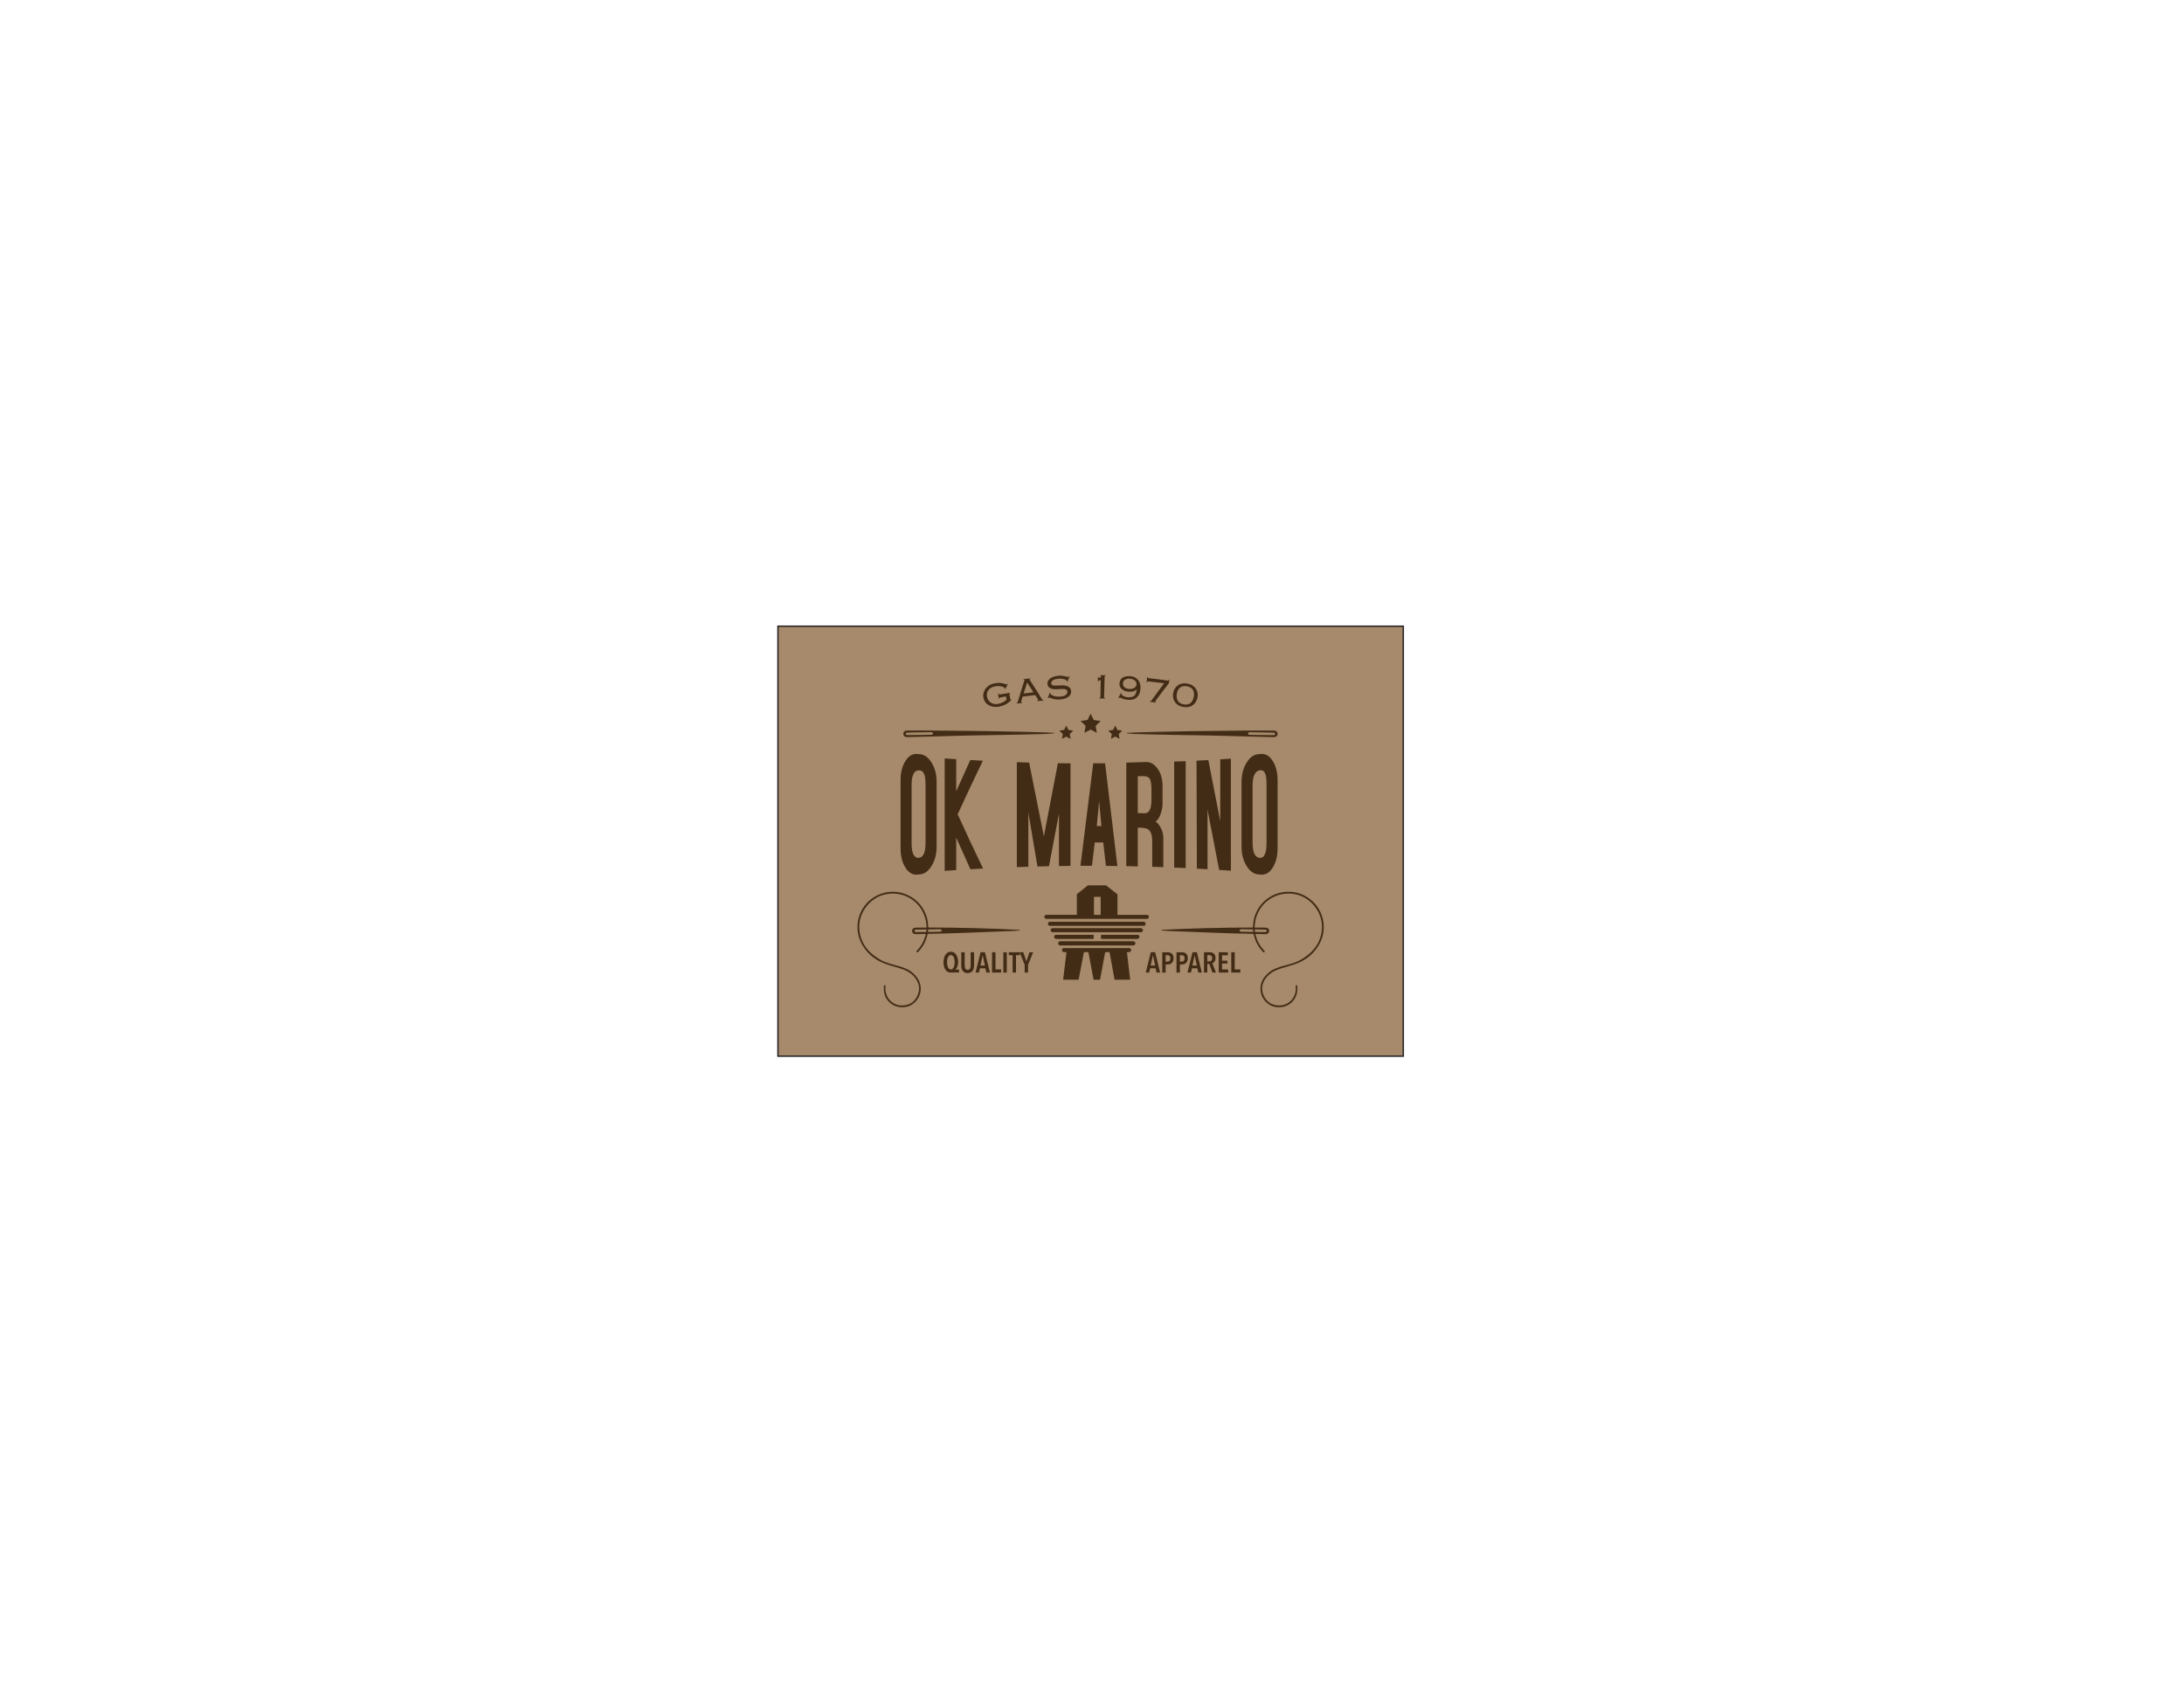 <?xml version="1.0" encoding="utf-8"?>
<!-- Generator: Adobe Illustrator 24.1.0, SVG Export Plug-In . SVG Version: 6.00 Build 0)  -->
<svg version="1.1" id="Layer_1" xmlns="http://www.w3.org/2000/svg" xmlns:xlink="http://www.w3.org/1999/xlink" x="0px" y="0px"
	 viewBox="0 0 792 612" style="enable-background:new 0 0 792 612;" xml:space="preserve">
<style type="text/css">
	.st0{fill-rule:evenodd;clip-rule:evenodd;fill:#A68A6B;stroke:#231F20;stroke-width:0.5;stroke-miterlimit:22.926;}
	.st1{fill:#432C16;}
	.st2{fill-rule:evenodd;clip-rule:evenodd;fill:#432C16;}
</style>
<g>
	<rect x="282.11" y="227.05" class="st0" width="226.77" height="155.91"/>
	<g>
		<g>
			<g>
				<path class="st1" d="M339.65,307.05c0,2.62-0.59,4.89-1.77,6.84c-1.18,1.95-2.6,3.01-4.25,3.15c-0.35,0.03-0.7,0.06-1.04,0.09
					c-1.66,0.14-3.08-0.69-4.25-2.53c-1.18-1.85-1.76-4.17-1.76-6.93c0-8.27,0-16.54,0-24.82c0-2.76,0.59-5.08,1.76-6.93
					c1.18-1.85,2.59-2.68,4.25-2.54c0.35,0.03,0.7,0.06,1.04,0.09c1.66,0.14,3.08,1.2,4.25,3.16c1.18,1.95,1.77,4.22,1.77,6.84
					C339.65,291.33,339.65,299.19,339.65,307.05z M335.64,305.5c0-6.89,0-13.77,0-20.66c0-1.67-0.11-2.89-0.32-3.67
					c-0.35-1.17-0.98-1.79-1.89-1.85c-1.9-0.12-2.85,1.65-2.85,5.32c0,7.02,0,14.05,0,21.07c0,3.67,0.87,5.44,2.61,5.33
					C334.82,310.93,335.64,309.09,335.64,305.5z"/>
				<path class="st1" d="M356.5,314.93c-1.53,0.08-3.07,0.16-4.6,0.25c-1.71-3.76-3.43-7.58-5.14-11.46c0,3.92,0,7.85,0,11.77
					c-1.39,0.09-2.78,0.18-4.18,0.28c0-13.59,0-27.18,0-40.78c1.39,0.1,2.78,0.19,4.18,0.28c0,3.88,0,7.77,0,11.65
					c1.7-3.84,3.4-7.61,5.1-11.34c1.52,0.09,3.04,0.17,4.56,0.25c-3.05,6.32-6.09,12.78-9.14,19.43
					C350.35,302,353.42,308.53,356.5,314.93z"/>
				<path class="st1" d="M388.2,313.97c-1.39,0.01-2.79,0.03-4.18,0.05c0-6.34,0-12.68,0-19.01c-1.21,6.34-2.41,12.69-3.62,19.08
					c-1.39,0.03-2.79,0.06-4.18,0.09c-1.1-6.5-2.2-13.02-3.3-19.58c0,6.56,0,13.11,0,19.67c-1.39,0.04-2.79,0.09-4.18,0.14
					c0-12.68,0-25.36,0-38.04c1.49,0.05,2.97,0.1,4.46,0.14c1.78,8.98,3.56,17.88,5.35,26.73c1.69-8.88,3.38-17.7,5.08-26.5
					c1.53,0.02,3.05,0.04,4.58,0.05C388.2,289.18,388.2,301.57,388.2,313.97z"/>
				<path class="st1" d="M405.21,314.01c-1.39-0.02-2.78-0.03-4.16-0.05c-0.33-2.83-0.65-5.65-0.98-8.48
					c-1.02,0-2.05-0.01-3.07-0.01c-0.34,2.82-0.68,5.64-1.01,8.46c-1.39,0-2.78,0-4.17,0.01c1.54-12.4,3.08-24.79,4.63-37.19
					c1.43,0.02,2.87,0.03,4.3,0.04C402.24,289.17,403.73,301.57,405.21,314.01z M399.42,299.53c-0.28-3.02-0.56-6.03-0.84-9.04
					c-0.28,3.01-0.56,6.03-0.84,9.04C398.3,299.53,398.86,299.53,399.42,299.53z"/>
				<path class="st1" d="M421.86,314.42c-1.34-0.05-2.68-0.09-4.02-0.13c0-3.09,0-6.18,0-9.27c0-2.25-0.53-3.72-1.6-4.38
					c-0.61-0.35-1.82-0.54-3.63-0.55c0,4.69,0,9.37,0,14.06c-1.39-0.03-2.79-0.06-4.18-0.09c0-12.51,0-25.02,0-37.54
					c2.37-0.06,4.75-0.14,7.12-0.22c1.66-0.05,3.08,0.76,4.26,2.45c1.18,1.68,1.77,3.75,1.77,6.17c0,2.19,0,4.39,0,6.58
					c0,1.17-0.25,2.43-0.74,3.76c-0.5,1.33-1.09,2.21-1.79,2.63c0.75,0.51,1.39,1.3,1.93,2.36c0.59,1.18,0.88,2.34,0.88,3.48
					C421.86,307.29,421.86,310.86,421.86,314.42z M417.56,289.97c0-1.21,0-2.42,0-3.63c0-1.91-0.2-3.21-0.6-3.91
					c-0.4-0.69-1.25-1.03-2.55-1c-0.6,0.01-1.2,0.02-1.8,0.03c0,4.45,0,8.91,0,13.36c0.84,0.02,1.68,0.04,2.51,0.06
					C416.75,294.89,417.56,293.25,417.56,289.97z"/>
				<path class="st1" d="M429.98,314.76c-1.39-0.07-2.79-0.13-4.18-0.18c0-12.82,0-25.63,0-38.45c1.39-0.04,2.79-0.08,4.18-0.12
					C429.98,288.92,429.98,301.84,429.98,314.76z"/>
				<path class="st1" d="M446.37,315.71c-1.42-0.1-2.84-0.19-4.26-0.28c-1.41-7.38-2.81-14.66-4.22-21.84c0,7.2,0,14.39,0,21.59
					c-1.29-0.07-2.57-0.14-3.86-0.21c-0.04-13.06-0.08-26.11-0.12-39.15c1.43-0.07,2.85-0.15,4.28-0.23
					c1.44,7.3,2.88,14.68,4.32,22.17c0-7.48,0-14.96,0-22.43c1.29-0.08,2.57-0.17,3.85-0.25
					C446.37,288.61,446.37,302.16,446.37,315.71z"/>
				<path class="st1" d="M463.3,307.67c0,2.76-0.59,5.08-1.76,6.93c-1.18,1.85-2.59,2.68-4.25,2.53c-0.35-0.03-0.7-0.06-1.04-0.09
					c-1.66-0.14-3.08-1.2-4.25-3.15c-1.18-1.95-1.77-4.22-1.77-6.84c0-7.86,0-15.72,0-23.58c0-2.62,0.59-4.89,1.77-6.84
					c1.18-1.95,2.59-3.01,4.25-3.16c0.35-0.03,0.7-0.06,1.04-0.09c1.66-0.14,3.07,0.69,4.25,2.54c1.18,1.85,1.76,4.17,1.76,6.93
					C463.3,291.13,463.3,299.4,463.3,307.67z M459.29,305.7c0-7.02,0-14.05,0-21.07c0-1.7-0.11-2.94-0.32-3.71
					c-0.35-1.16-0.98-1.7-1.88-1.64c-1.9,0.12-2.85,1.98-2.85,5.56c0,6.89,0,13.77,0,20.66c0,3.59,0.87,5.44,2.61,5.55
					C458.48,311.15,459.29,309.37,459.29,305.7z"/>
			</g>
			<g>
				<polygon class="st2" points="399.26,340.38 399.32,340.38 399.32,340.44 412.65,340.44 412.65,340.38 412.76,340.38 
					412.76,340.32 412.88,340.32 412.88,340.27 412.93,340.27 412.93,340.21 412.99,340.21 412.99,340.15 413.05,340.15 
					413.05,340.1 413.1,340.1 413.1,339.99 413.16,339.99 413.16,339.82 413.22,339.82 413.22,339.53 413.16,339.53 413.16,339.36 
					413.1,339.36 413.1,339.25 413.05,339.25 413.05,339.19 412.99,339.19 412.99,339.14 412.93,339.14 412.93,339.08 
					412.82,339.08 412.82,339.03 412.71,339.03 412.71,338.97 399.26,338.97 				"/>
				<polygon class="st2" points="382.76,339.03 382.64,339.03 382.64,339.08 382.53,339.08 382.53,339.14 382.48,339.14 
					382.48,339.19 382.42,339.19 382.42,339.25 382.36,339.25 382.36,339.36 382.3,339.36 382.3,339.53 382.25,339.53 
					382.25,339.82 382.3,339.82 382.3,339.99 382.36,339.99 382.36,340.1 382.42,340.1 382.42,340.15 382.48,340.15 382.48,340.21 
					382.53,340.21 382.53,340.27 382.59,340.27 382.59,340.32 382.7,340.32 382.7,340.38 382.81,340.38 382.81,340.44 396.6,340.44 
					396.6,338.97 382.76,338.97 				"/>
				<polygon class="st2" points="384.34,341.34 384.17,341.34 384.17,341.4 384.06,341.4 384.06,341.45 384,341.45 384,341.51 
					383.94,341.51 383.94,341.57 383.89,341.57 383.89,341.62 383.83,341.62 383.83,341.74 383.77,341.74 383.77,341.91 
					383.72,341.91 383.72,342.19 383.77,342.19 383.77,342.36 383.83,342.36 383.83,342.47 383.89,342.47 383.89,342.53 
					383.94,342.53 383.94,342.58 384,342.58 384,342.64 384.06,342.64 384.06,342.7 384.17,342.7 384.17,342.76 384.4,342.76 
					384.4,342.81 411.07,342.81 411.07,342.76 411.3,342.76 411.3,342.7 411.41,342.7 411.41,342.64 411.47,342.64 411.47,342.58 
					411.52,342.58 411.52,342.53 411.58,342.53 411.58,342.47 411.64,342.47 411.64,342.36 411.69,342.36 411.69,342.19 
					411.75,342.19 411.75,341.91 411.69,341.91 411.69,341.74 411.64,341.74 411.64,341.62 411.58,341.62 411.58,341.57 
					411.52,341.57 411.52,341.51 411.47,341.51 411.47,341.45 411.41,341.45 411.41,341.4 411.3,341.4 411.3,341.34 411.13,341.34 
					411.13,341.29 384.34,341.29 				"/>
				<g>
					<polygon class="st2" points="381.57,336.59 381.4,336.59 381.4,336.65 381.35,336.65 381.35,336.71 381.23,336.71 
						381.23,336.76 381.17,336.76 381.17,336.88 381.12,336.88 381.12,336.93 381.06,336.93 381.06,337.1 381,337.1 381,337.44 
						381.06,337.44 381.06,337.61 381.12,337.61 381.12,337.72 381.17,337.72 381.17,337.78 381.23,337.78 381.23,337.84 
						381.29,337.84 381.29,337.89 381.4,337.89 381.4,337.95 381.51,337.95 381.51,338.01 413.95,338.01 413.95,337.95 
						414.06,337.95 414.06,337.89 414.18,337.89 414.18,337.84 414.23,337.84 414.23,337.78 414.29,337.78 414.29,337.72 
						414.35,337.72 414.35,337.61 414.4,337.61 414.4,337.44 414.46,337.44 414.46,337.1 414.4,337.1 414.4,336.93 414.35,336.93 
						414.35,336.88 414.29,336.88 414.29,336.76 414.23,336.76 414.23,336.71 414.12,336.71 414.12,336.65 414.06,336.65 
						414.06,336.59 413.9,336.59 413.9,336.54 381.57,336.54 					"/>
				</g>
				<g>
					<polygon class="st2" points="380.55,334.28 380.38,334.28 380.38,334.33 380.33,334.33 380.33,334.39 380.27,334.39 
						380.27,334.45 380.22,334.45 380.22,334.5 380.16,334.5 380.16,334.56 380.1,334.56 380.1,334.67 380.04,334.67 380.04,334.9 
						379.99,334.9 379.99,335.01 380.04,335.01 380.04,335.24 380.1,335.24 380.1,335.35 380.16,335.35 380.16,335.41 
						380.22,335.41 380.22,335.52 380.33,335.52 380.33,335.58 380.38,335.58 380.38,335.63 380.5,335.63 380.5,335.69 
						414.97,335.69 414.97,335.63 415.08,335.63 415.08,335.58 415.14,335.58 415.14,335.52 415.25,335.52 415.25,335.41 
						415.31,335.41 415.31,335.35 415.36,335.35 415.36,335.24 415.42,335.24 415.42,335.01 415.48,335.01 415.48,334.9 
						415.42,334.9 415.42,334.67 415.36,334.67 415.36,334.56 415.31,334.56 415.31,334.5 415.25,334.5 415.25,334.45 
						415.19,334.45 415.19,334.39 415.14,334.39 415.14,334.33 415.08,334.33 415.08,334.28 414.91,334.28 414.91,334.22 
						380.55,334.22 					"/>
				</g>
				<g>
					<g>
						<path class="st2" d="M416.61,332.3v-0.17h-0.06v-0.11h-0.06v-0.05h-0.06v-0.06h-0.06v-0.06h-0.11v-0.06h-0.11v-0.06h-10.91
							v-7.46h-0.06v-0.06h-0.06v-0.06h-0.06v-0.06h-0.11v-0.06h-0.06v-0.06h-0.06v-0.06h-0.11v-0.05h-0.06v-0.06h-0.06v-0.06h-0.11
							v-0.06h-0.06v-0.06h-0.06v-0.06h-0.11v-0.06h-0.06v-0.06h-0.06v-0.06h-0.06v-0.06h-0.11v-0.06h-0.06v-0.06h-0.06v-0.06h-0.12
							v-0.06h-0.05v-0.06h-0.06v-0.06h-0.11v-0.06h-0.06v-0.06h-0.06v-0.06h-0.11v-0.06h-0.06v-0.06h-0.06v-0.06h-0.11v-0.06h-0.06
							v-0.06h-0.06v-0.06h-0.11v-0.06h-0.06v-0.06h-0.06v-0.06h-0.11v-0.06h-0.06v-0.06h-0.06v-0.06h-0.11v-0.06h-0.06v-0.06h-0.05
							v-0.06h-0.11v-0.06h-0.06v-0.06h-0.06v-0.06h-0.06v-0.06h-0.11v-0.06h-0.06v-0.06h-0.06v-0.06h-0.11v-0.05h-0.06v-0.06h-0.06
							v-0.06h-0.11v-0.06h-0.06v-0.06h-0.06v-0.06h-0.11v-0.06h-0.06v-0.06h-6.67v0.06h-0.06v0.06h-0.06v0.06h-0.06v0.06h-0.11v0.06
							h-0.06v0.06h-0.06v0.06H394v0.05h-0.06v0.06h-0.06v0.06h-0.11v0.06h-0.06v0.06h-0.06v0.06h-0.06v0.06h-0.11v0.06h-0.06v0.06
							h-0.06v0.06h-0.11v0.06h-0.06v0.06h-0.06v0.06h-0.11v0.06h-0.06v0.06h-0.06v0.06h-0.06v0.06h-0.11v0.06h-0.06v0.06h-0.06v0.06
							h-0.11v0.06h-0.06v0.06h-0.06v0.06h-0.11v0.06h-0.06v0.06h-0.06v0.06h-0.06v0.06h-0.11v0.06h-0.06v0.06h-0.06v0.06h-0.11v0.06
							h-0.06v0.06h-0.06v0.06h-0.11v0.06h-0.06v0.06h-0.06v0.06h-0.06v0.06h-0.11v0.06h-0.06v0.06h-0.06v0.06h-0.11v0.06h-0.06v0.05
							h-0.06v0.06h-0.06v0.06h-0.11v0.06h-0.06v0.06h-0.06v0.06h-0.11v7.52h-11.25v0.06h-0.11v0.06h-0.11v0.06h-0.06v0.06h-0.06
							v0.05h-0.06v0.11h-0.06v0.11h-0.06v0.45h0.06v0.11h0.06v0.11h0.06v0.06h0.06v0.06h0.06v0.06h0.11v0.06h0.17v0.06h36.73v-0.06
							h0.17v-0.06h0.11v-0.06h0.06v-0.06h0.06v-0.06h0.06v-0.11h0.06v-0.17h0.06v-0.34H416.61z M399.14,331.73h-2.43v-6.55h2.43
							V331.73z"/>
					</g>
				</g>
				<polygon class="st2" points="385.58,343.83 385.47,343.83 385.47,343.88 385.41,343.88 385.41,343.94 385.3,343.94 
					385.3,344.05 385.24,344.05 385.24,344.11 385.19,344.11 385.19,344.22 385.13,344.22 385.13,344.79 385.19,344.79 
					385.19,344.9 385.24,344.9 385.24,344.96 385.3,344.96 385.3,345.01 385.36,345.01 385.36,345.07 385.41,345.07 385.41,345.13 
					385.53,345.13 385.53,345.18 385.7,345.18 385.7,345.24 386.77,345.24 386.77,345.3 386.71,345.3 386.71,345.75 386.66,345.75 
					386.66,346.2 386.6,346.2 386.6,346.65 386.54,346.65 386.54,347.16 386.49,347.16 386.49,347.61 386.43,347.61 386.43,348.07 
					386.37,348.07 386.37,348.52 386.32,348.52 386.32,348.97 386.26,348.97 386.26,349.48 386.2,349.48 386.2,349.93 
					386.15,349.93 386.15,350.38 386.09,350.38 386.09,350.84 386.04,350.84 386.04,351.29 385.98,351.29 385.98,351.74 
					385.92,351.74 385.92,352.25 385.86,352.25 385.86,352.7 385.81,352.7 385.81,353.15 385.75,353.15 385.75,353.6 385.7,353.6 
					385.7,354.06 385.64,354.06 385.64,354.51 385.58,354.51 385.58,355.02 385.53,355.02 385.53,355.24 391.12,355.24 
					391.12,355.19 391.18,355.19 391.18,354.9 391.23,354.9 391.23,354.57 391.29,354.57 391.29,354.28 391.35,354.28 391.35,354 
					391.4,354 391.4,353.72 391.46,353.72 391.46,353.43 391.52,353.43 391.52,353.15 391.57,353.15 391.57,352.81 391.63,352.81 
					391.63,352.53 391.69,352.53 391.69,352.25 391.74,352.25 391.74,351.97 391.8,351.97 391.8,351.68 391.86,351.68 
					391.86,351.34 391.91,351.34 391.91,351.06 391.97,351.06 391.97,350.78 392.02,350.78 392.02,350.49 392.08,350.49 
					392.08,350.21 392.14,350.21 392.14,349.87 392.2,349.87 392.2,349.59 392.25,349.59 392.25,349.31 392.31,349.31 
					392.31,349.03 392.36,349.03 392.36,348.75 392.42,348.75 392.42,348.4 392.48,348.4 392.48,348.12 392.53,348.12 
					392.53,347.84 392.59,347.84 392.59,347.56 392.65,347.56 392.65,347.27 392.7,347.27 392.7,346.99 392.76,346.99 
					392.76,346.65 392.82,346.65 392.82,346.37 392.87,346.37 392.87,346.09 392.93,346.09 392.93,345.81 392.99,345.81 
					392.99,345.52 393.04,345.52 393.04,345.24 394.68,345.24 394.68,345.35 394.74,345.35 394.74,345.69 394.79,345.69 
					394.79,345.97 394.85,345.97 394.85,346.26 394.91,346.26 394.91,346.6 394.96,346.6 394.96,346.88 395.02,346.88 
					395.02,347.16 395.08,347.16 395.08,347.44 395.13,347.44 395.13,347.78 395.19,347.78 395.19,348.07 395.25,348.07 
					395.25,348.35 395.3,348.35 395.3,348.63 395.36,348.63 395.36,348.97 395.42,348.97 395.42,349.25 395.47,349.25 
					395.47,349.54 395.53,349.54 395.53,349.87 395.59,349.87 395.59,350.16 395.64,350.16 395.64,350.44 395.7,350.44 
					395.7,350.72 395.76,350.72 395.76,351.06 395.81,351.06 395.81,351.34 395.87,351.34 395.87,351.63 395.92,351.63 
					395.92,351.97 395.98,351.97 395.98,352.25 396.04,352.25 396.04,352.53 396.09,352.53 396.09,352.81 396.15,352.81 
					396.15,353.15 396.21,353.15 396.21,353.43 396.26,353.43 396.26,353.72 396.32,353.72 396.32,354 396.38,354 396.38,354.34 
					396.43,354.34 396.43,354.62 396.49,354.62 396.49,354.9 396.55,354.9 396.55,355.19 396.6,355.19 396.6,355.24 398.92,355.24 
					398.92,355.07 398.98,355.07 398.98,354.74 399.03,354.74 399.03,354.45 399.09,354.45 399.09,354.17 399.14,354.17 
					399.14,353.83 399.2,353.83 399.2,353.55 399.26,353.55 399.26,353.26 399.32,353.26 399.32,352.93 399.37,352.93 
					399.37,352.64 399.43,352.64 399.43,352.36 399.49,352.36 399.49,352.02 399.54,352.02 399.54,351.74 399.6,351.74 
					399.6,351.46 399.65,351.46 399.65,351.12 399.71,351.12 399.71,350.84 399.77,350.84 399.77,350.55 399.82,350.55 
					399.82,350.21 399.88,350.21 399.88,349.93 399.94,349.93 399.94,349.59 399.99,349.59 399.99,349.31 400.05,349.31 
					400.05,349.03 400.11,349.03 400.11,348.69 400.16,348.69 400.16,348.4 400.22,348.4 400.22,348.12 400.28,348.12 
					400.28,347.78 400.33,347.78 400.33,347.5 400.39,347.5 400.39,347.22 400.45,347.22 400.45,346.88 400.5,346.88 400.5,346.6 
					400.56,346.6 400.56,346.32 400.62,346.32 400.62,345.97 400.67,345.97 400.67,345.69 400.73,345.69 400.73,345.41 
					400.78,345.41 400.78,345.24 402.37,345.24 402.37,345.47 402.42,345.47 402.42,345.75 402.48,345.75 402.48,346.09 
					402.54,346.09 402.54,346.37 402.59,346.37 402.59,346.71 402.65,346.71 402.65,346.99 402.71,346.99 402.71,347.27 
					402.76,347.27 402.76,347.61 402.82,347.61 402.82,347.9 402.87,347.9 402.87,348.24 402.93,348.24 402.93,348.52 
					402.99,348.52 402.99,348.86 403.05,348.86 403.05,349.14 403.1,349.14 403.1,349.48 403.16,349.48 403.16,349.76 
					403.21,349.76 403.21,350.1 403.27,350.1 403.27,350.38 403.33,350.38 403.33,350.72 403.38,350.72 403.38,351.01 
					403.44,351.01 403.44,351.34 403.5,351.34 403.5,351.63 403.55,351.63 403.55,351.91 403.61,351.91 403.61,352.25 
					403.67,352.25 403.67,352.53 403.72,352.53 403.72,352.87 403.78,352.87 403.78,353.15 403.84,353.15 403.84,353.49 
					403.89,353.49 403.89,353.77 403.95,353.77 403.95,354.11 404.01,354.11 404.01,354.4 404.06,354.4 404.06,354.74 
					404.12,354.74 404.12,355.02 404.18,355.02 404.18,355.24 409.83,355.24 409.83,354.9 409.77,354.9 409.77,354.4 409.71,354.4 
					409.71,353.94 409.66,353.94 409.66,353.43 409.6,353.43 409.6,352.98 409.54,352.98 409.54,352.47 409.49,352.47 
					409.49,351.97 409.43,351.97 409.43,351.51 409.37,351.51 409.37,351.01 409.32,351.01 409.32,350.55 409.26,350.55 
					409.26,350.04 409.2,350.04 409.2,349.54 409.15,349.54 409.15,349.08 409.09,349.08 409.09,348.57 409.03,348.57 
					409.03,348.07 408.98,348.07 408.98,347.61 408.92,347.61 408.92,347.11 408.87,347.11 408.87,346.65 408.81,346.65 
					408.81,346.14 408.75,346.14 408.75,345.63 408.7,345.63 408.7,345.24 409.6,345.24 409.6,345.18 409.77,345.18 409.77,345.13 
					409.88,345.13 409.88,345.07 409.94,345.07 409.94,345.01 410,345.01 410,344.96 410.05,344.96 410.05,344.85 410.11,344.85 
					410.11,344.73 410.17,344.73 410.17,344.22 410.11,344.22 410.11,344.11 410.05,344.11 410.05,344.05 410,344.05 410,344 
					409.94,344 409.94,343.94 409.88,343.94 409.88,343.88 409.83,343.88 409.83,343.83 409.71,343.83 409.71,343.77 385.58,343.77 
									"/>
			</g>
			<g>
				<g>
					<path class="st1" d="M336.64,336.3c11.08,0.02,22.12,0.3,33.15,0.85c0,0.07,0,0.14,0,0.21c-0.96,0.07-1.91,0.18-2.87,0.22
						c-6.11,0.25-12.23,0.5-18.34,0.71c-3.89,0.14-7.78,0.22-11.68,0.31c-0.42,0.01-0.55,0.14-0.64,0.53
						c-0.51,2.24-1.57,4.19-3.15,5.86c-0.1,0.11-0.19,0.25-0.32,0.3c-0.11,0.04-0.29,0.01-0.39-0.06c-0.06-0.05-0.07-0.24-0.03-0.34
						c0.05-0.13,0.18-0.23,0.28-0.33c1.4-1.49,2.37-3.23,2.91-5.2c0.04-0.14,0.07-0.29,0.1-0.43c0.01-0.07,0.02-0.14,0.04-0.28
						c-1.03,0.02-2.03,0.04-3.03,0.06c-0.22,0-0.44,0.02-0.66,0.01c-0.75-0.01-1.25-0.48-1.27-1.17c-0.02-0.66,0.51-1.19,1.24-1.2
						c1.18-0.02,2.35-0.01,3.53-0.02c0.13,0,0.25-0.01,0.51-0.01c-0.09-0.82-0.11-1.62-0.26-2.4c-1.28-6.54-7.3-10.76-13.91-9.79
						c-6.64,0.98-11.33,7.61-10.07,14.18c0.87,4.53,3.68,7.54,7.55,9.72c1.99,1.12,4.21,1.63,6.39,2.23
						c1.85,0.51,3.66,1.14,5.16,2.41c1.76,1.5,2.97,3.3,3.01,5.72c0.05,3.26-2.33,6.2-5.43,6.72c-3.48,0.59-6.67-1.25-7.67-4.53
						c-0.27-0.89-0.25-1.88-0.31-2.82c-0.01-0.19,0.24-0.55,0.35-0.55c0.42,0.01,0.28,0.38,0.26,0.63c-0.34,3.79,2.6,6.95,6.36,6.74
						c2.45-0.14,4.26-1.36,5.26-3.61c1.03-2.31,0.64-4.48-0.91-6.47c-1.44-1.84-3.41-2.79-5.59-3.44c-1.95-0.59-3.95-1.08-5.83-1.85
						c-3.48-1.41-6.21-3.78-7.98-7.13c-3.1-5.89-1.13-13.17,4.48-16.74c6.5-4.13,15.18-1.63,18.48,5.32
						c0.78,1.64,1.18,3.36,1.23,5.17C336.62,335.97,336.63,336.12,336.64,336.3z M336.51,337.92c1.57-0.02,3.09-0.03,4.61-0.08
						c0.14,0,0.38-0.3,0.37-0.46c-0.01-0.15-0.25-0.38-0.42-0.42c-0.3-0.07-0.62-0.02-0.93-0.01c-1.17,0.02-2.34,0.04-3.54,0.06
						C336.58,337.31,336.55,337.56,336.51,337.92z M335.97,337.01c-1.37,0.02-2.67,0.02-3.97,0.07c-0.16,0.01-0.31,0.28-0.46,0.44
						c0.15,0.15,0.31,0.44,0.46,0.44c1.28,0.02,2.56-0.02,3.85-0.03C335.9,337.61,335.93,337.36,335.97,337.01z"/>
				</g>
				<g>
					<path class="st1" d="M454.39,335.83c0.06-1.81,0.45-3.53,1.23-5.17c3.3-6.95,11.98-9.46,18.48-5.32
						c5.61,3.56,7.58,10.85,4.48,16.74c-1.77,3.35-4.5,5.72-7.98,7.13c-1.88,0.76-3.88,1.26-5.83,1.85
						c-2.17,0.65-4.15,1.6-5.59,3.44c-1.55,1.99-1.94,4.16-0.91,6.47c1,2.25,2.81,3.47,5.26,3.61c3.76,0.21,6.7-2.95,6.36-6.74
						c-0.02-0.25-0.16-0.62,0.26-0.63c0.12,0,0.37,0.37,0.35,0.55c-0.06,0.95-0.04,1.93-0.31,2.82c-1,3.28-4.19,5.12-7.67,4.53
						c-3.11-0.52-5.49-3.46-5.43-6.72c0.04-2.41,1.25-4.22,3.01-5.72c1.49-1.27,3.31-1.9,5.16-2.41c2.18-0.6,4.4-1.11,6.39-2.23
						c3.87-2.18,6.68-5.19,7.55-9.72c1.27-6.57-3.43-13.2-10.07-14.18c-6.6-0.98-12.62,3.25-13.91,9.79
						c-0.15,0.78-0.18,1.58-0.26,2.4c0.25,0.01,0.38,0.01,0.51,0.01c1.18,0,2.35,0,3.53,0.02c0.73,0.01,1.26,0.54,1.24,1.2
						c-0.02,0.69-0.52,1.16-1.27,1.17c-0.22,0-0.44-0.01-0.66-0.01c-1-0.02-2-0.04-3.03-0.06c0.02,0.14,0.02,0.21,0.04,0.28
						c0.03,0.14,0.06,0.29,0.1,0.43c0.54,1.97,1.51,3.71,2.91,5.2c0.1,0.11,0.23,0.21,0.28,0.33c0.04,0.1,0.03,0.29-0.03,0.34
						c-0.1,0.07-0.28,0.1-0.39,0.06c-0.13-0.05-0.22-0.19-0.32-0.3c-1.58-1.67-2.64-3.62-3.15-5.86c-0.09-0.39-0.22-0.52-0.64-0.53
						c-3.89-0.08-7.78-0.17-11.68-0.31c-6.11-0.21-12.23-0.46-18.34-0.71c-0.96-0.04-1.91-0.14-2.87-0.22c0-0.07,0-0.14,0-0.21
						c11.03-0.55,22.08-0.83,33.15-0.85C454.37,336.12,454.38,335.97,454.39,335.83z M454.39,337c-1.2-0.02-2.37-0.04-3.54-0.06
						c-0.31,0-0.64-0.05-0.93,0.01c-0.17,0.04-0.41,0.27-0.42,0.42c-0.01,0.15,0.23,0.45,0.37,0.46c1.52,0.05,3.04,0.06,4.61,0.08
						C454.45,337.56,454.42,337.31,454.39,337z M455.14,337.92c1.3,0.02,2.58,0.05,3.85,0.03c0.16,0,0.31-0.29,0.46-0.44
						c-0.15-0.15-0.3-0.43-0.46-0.44c-1.3-0.05-2.6-0.05-3.97-0.07C455.07,337.36,455.1,337.61,455.14,337.92z"/>
				</g>
			</g>
			<path class="st1" d="M382.24,265.71c-10.72-0.53-37.06-0.8-47.82-0.84l-1.83,0.01c-0.09,0-0.17,0-0.24,0
				c-1.18,0-2.35,0-3.53,0.02c-0.73,0.01-1.26,0.54-1.24,1.2c0.02,0.69,0.52,1.16,1.27,1.17c0.22,0,0.44-0.01,0.66-0.01
				c0.48-0.01,0.97-0.02,1.45-0.03l0,0l2.7-0.07c0.03,0,0.05-0.01,0.08-0.01c3.89-0.08,7.78-0.17,11.68-0.31
				c6.11-0.21,27.84-0.46,33.96-0.71c0.96-0.04,1.91-0.14,2.87-0.22C382.25,265.85,382.24,265.78,382.24,265.71z M337.96,266.41
				c-0.97,0.03-1.95,0.05-2.94,0.06v0l-0.12,0c-0.52,0.01-1.03,0.01-1.55,0.02c0,0,0-0.01,0-0.01l-0.65,0c0,0,0,0.01,0,0.01
				c-1.3,0.02-2.58,0.05-3.85,0.03c-0.16,0-0.31-0.29-0.46-0.44c0.15-0.15,0.3-0.43,0.46-0.44c1.1-0.04,2.22-0.05,3.37-0.07l0-0.01
				l2.81-0.03v0c0.65-0.01,1.31-0.02,1.96-0.03c0.31,0,0.64-0.05,0.93,0.01c0.17,0.04,0.41,0.27,0.42,0.42
				C338.34,266.1,338.1,266.4,337.96,266.41z"/>
			<path class="st1" d="M408.65,265.92c0.96,0.07,1.91,0.18,2.87,0.22c6.11,0.25,27.84,0.5,33.96,0.71
				c3.89,0.14,7.78,0.22,11.68,0.31c0.03,0,0.05,0.01,0.08,0.01l2.7,0.07l0,0c0.48,0.01,0.97,0.02,1.45,0.03
				c0.22,0,0.44,0.02,0.66,0.01c0.75-0.01,1.25-0.48,1.27-1.17c0.02-0.66-0.51-1.19-1.24-1.2c-1.18-0.02-2.35-0.01-3.53-0.02
				c-0.07,0-0.15,0-0.24,0l-1.83-0.01c-10.76,0.03-37.1,0.31-47.82,0.84C408.65,265.78,408.65,265.85,408.65,265.92z M452.56,265.95
				c0.01-0.15,0.25-0.38,0.42-0.42c0.3-0.07,0.62-0.02,0.93-0.01c0.65,0.01,1.31,0.02,1.96,0.03v0l2.81,0.03l0,0.01
				c1.15,0.01,2.26,0.02,3.37,0.07c0.16,0.01,0.31,0.28,0.46,0.44c-0.15,0.15-0.31,0.44-0.46,0.44c-1.28,0.02-2.56-0.02-3.85-0.03
				c0,0,0-0.01,0-0.01l-0.65,0c0,0,0,0.01,0,0.01c-0.52-0.01-1.04-0.01-1.55-0.02l-0.12,0v0c-0.99-0.01-1.97-0.03-2.94-0.06
				C452.8,266.4,452.56,266.1,452.56,265.95z"/>
			<g>
				<path class="st1" d="M362.94,252.83c-0.38,0.07-0.55,0.22-0.51,0.45c-0.06,0.01-0.13,0.02-0.19,0.03
					c-0.11-0.62-0.22-1.25-0.33-1.87c0.07-0.01,0.13-0.02,0.2-0.03c0.06,0.32,0.27,0.44,0.66,0.37c1.17-0.2,2.35-0.39,3.52-0.58
					c0.01,0.06,0.02,0.13,0.03,0.19c-0.12,0.02-0.2,0.05-0.23,0.11c-0.03,0.05-0.03,0.17,0,0.35c0.07,0.46,0.14,0.92,0.22,1.38
					c0.03,0.18,0.07,0.29,0.12,0.34c0.05,0.05,0.13,0.07,0.24,0.08c0.01,0.06,0.02,0.13,0.03,0.19c-0.68,0.72-1.4,1.27-2.17,1.64
					c-0.77,0.37-1.48,0.61-2.16,0.73c-0.7,0.13-1.37,0.15-2,0.08c-0.63-0.08-1.2-0.25-1.71-0.53c-0.51-0.28-0.94-0.64-1.29-1.09
					c-0.35-0.45-0.59-0.98-0.72-1.59c-0.13-0.62-0.12-1.22,0.01-1.79c0.14-0.58,0.39-1.1,0.74-1.59c0.36-0.48,0.81-0.89,1.37-1.23
					c0.56-0.34,1.19-0.57,1.91-0.7c0.71-0.13,1.32-0.18,1.83-0.15c0.5,0.03,0.92,0.09,1.26,0.17c0.33,0.09,0.6,0.17,0.79,0.26
					c0.19,0.08,0.33,0.12,0.43,0.1c0.09-0.01,0.15-0.04,0.18-0.09c0.03-0.04,0.06-0.09,0.09-0.15c0.07,0.03,0.15,0.06,0.22,0.1
					c-0.3,0.61-0.6,1.21-0.9,1.82c-0.07-0.03-0.15-0.06-0.22-0.09c0.04-0.05,0.05-0.12,0.03-0.2c-0.02-0.1-0.12-0.2-0.31-0.31
					c-0.19-0.11-0.44-0.21-0.76-0.3c-0.32-0.09-0.68-0.15-1.1-0.17c-0.42-0.03-0.86,0-1.32,0.09c-0.62,0.11-1.14,0.3-1.56,0.56
					c-0.42,0.26-0.75,0.56-0.98,0.91c-0.24,0.35-0.38,0.72-0.44,1.13c-0.06,0.4-0.05,0.82,0.03,1.24c0.1,0.51,0.29,0.95,0.55,1.3
					c0.27,0.36,0.58,0.64,0.94,0.85c0.36,0.21,0.75,0.35,1.17,0.41c0.42,0.07,0.85,0.06,1.28-0.02c0.71-0.13,1.32-0.33,1.85-0.6
					c0.53-0.27,0.95-0.58,1.28-0.91c-0.07-0.4-0.13-0.8-0.2-1.2C364.18,252.62,363.56,252.72,362.94,252.83z"/>
				<path class="st1" d="M370.45,253.92c-0.03,0.1-0.06,0.21-0.1,0.34c-0.04,0.12-0.05,0.22-0.04,0.28c0.02,0.12,0.11,0.16,0.3,0.14
					c0.01,0.06,0.02,0.13,0.03,0.19c-0.66,0.09-1.32,0.18-1.97,0.27c-0.01-0.06-0.02-0.13-0.03-0.19c0.06-0.01,0.12-0.02,0.17-0.04
					c0.05-0.02,0.09-0.06,0.12-0.12c0.04-0.06,0.07-0.14,0.11-0.25c0.04-0.11,0.09-0.25,0.15-0.44c0.67-2.28,1.38-4.56,2.12-6.84
					c0.07-0.19,0.12-0.34,0.15-0.43c0.03-0.1,0.05-0.17,0.04-0.22c-0.02-0.13-0.12-0.18-0.33-0.15c-0.01-0.06-0.02-0.13-0.02-0.19
					c0.82-0.1,1.64-0.2,2.45-0.29c0.01,0.06,0.01,0.13,0.02,0.19c-0.18,0.02-0.26,0.09-0.25,0.22c0.01,0.06,0.04,0.14,0.11,0.24
					c0.07,0.1,0.16,0.23,0.27,0.4c1.31,2,2.58,4.01,3.82,6.04c0.12,0.18,0.2,0.33,0.27,0.43c0.06,0.1,0.12,0.18,0.18,0.23
					c0.05,0.05,0.11,0.08,0.16,0.08c0.05,0.01,0.13,0,0.23-0.01c0.01,0.06,0.01,0.13,0.02,0.19c-0.75,0.07-1.49,0.14-2.24,0.22
					c-0.01-0.06-0.01-0.13-0.02-0.19c0.13-0.01,0.21-0.04,0.25-0.08c0.04-0.04,0.06-0.1,0.05-0.17c-0.01-0.05-0.02-0.11-0.06-0.16
					c-0.03-0.06-0.1-0.18-0.21-0.36c-0.25-0.41-0.5-0.81-0.75-1.22c-1.54,0.16-3.07,0.34-4.61,0.55
					C370.7,253.02,370.58,253.47,370.45,253.92z M374.77,251.03c-0.75-1.19-1.52-2.38-2.3-3.56c-0.43,1.33-0.85,2.65-1.25,3.98
					C372.4,251.3,373.59,251.16,374.77,251.03z"/>
				<path class="st1" d="M380.91,251.24c-0.03,0.08-0.04,0.15-0.03,0.21c0.01,0.15,0.12,0.3,0.32,0.44c0.2,0.15,0.46,0.27,0.78,0.39
					c0.32,0.11,0.68,0.2,1.07,0.26c0.4,0.06,0.79,0.08,1.19,0.05c1.03-0.06,1.76-0.25,2.21-0.57c0.45-0.32,0.66-0.72,0.64-1.19
					c-0.01-0.22-0.08-0.41-0.2-0.55c-0.12-0.15-0.29-0.25-0.49-0.32c-0.21-0.07-0.45-0.12-0.72-0.13c-0.27-0.02-0.56-0.02-0.87,0
					c-0.51,0.03-1.04,0.06-1.61,0.09c-0.57,0.03-1.09,0-1.57-0.1c-0.48-0.1-0.89-0.29-1.22-0.58c-0.33-0.29-0.52-0.73-0.57-1.34
					c-0.03-0.38,0.05-0.74,0.25-1.08c0.2-0.33,0.48-0.63,0.85-0.88c0.37-0.25,0.81-0.46,1.33-0.63c0.52-0.16,1.09-0.26,1.71-0.3
					c0.48-0.03,0.91-0.02,1.26,0.03c0.36,0.05,0.67,0.1,0.93,0.16c0.26,0.06,0.48,0.12,0.65,0.18c0.17,0.06,0.31,0.08,0.43,0.08
					c0.12-0.01,0.21-0.03,0.27-0.08c0.05-0.04,0.11-0.1,0.16-0.15c0.07,0.02,0.14,0.05,0.21,0.07c-0.29,0.63-0.57,1.26-0.85,1.89
					c-0.06-0.03-0.13-0.07-0.19-0.1c0.01-0.03,0.01-0.1,0.01-0.21c0-0.07-0.07-0.16-0.21-0.26c-0.14-0.1-0.33-0.2-0.58-0.29
					c-0.25-0.09-0.55-0.16-0.89-0.21c-0.34-0.05-0.72-0.07-1.12-0.04c-0.91,0.05-1.62,0.24-2.13,0.55c-0.51,0.32-0.75,0.7-0.72,1.15
					c0.02,0.2,0.09,0.36,0.21,0.48c0.13,0.11,0.29,0.2,0.5,0.25c0.21,0.06,0.45,0.08,0.72,0.09c0.27,0,0.56,0,0.87-0.02
					c0.52-0.03,1.06-0.06,1.63-0.07c0.56-0.01,1.09,0.04,1.57,0.17c0.48,0.13,0.88,0.35,1.2,0.67c0.32,0.32,0.49,0.8,0.52,1.44
					c0.01,0.34-0.07,0.68-0.23,1c-0.17,0.32-0.42,0.61-0.77,0.88c-0.35,0.26-0.78,0.47-1.29,0.64c-0.52,0.16-1.12,0.27-1.81,0.31
					c-0.58,0.03-1.09,0.02-1.52-0.04c-0.43-0.06-0.8-0.14-1.11-0.24c-0.31-0.1-0.57-0.19-0.77-0.28c-0.2-0.09-0.36-0.13-0.48-0.12
					c-0.11,0.01-0.22,0.08-0.32,0.22c-0.06-0.03-0.11-0.06-0.17-0.08c0.24-0.64,0.48-1.28,0.73-1.91
					C380.77,251.17,380.84,251.2,380.91,251.24z"/>
				<path class="st1" d="M398.65,253.06c0.15,0,0.25-0.03,0.31-0.1c0.05-0.07,0.08-0.16,0.09-0.28c0.04-2.02,0.08-4.03,0.12-6.05
					c-0.08,0-0.17,0-0.27,0.01c-0.1,0.01-0.19,0.03-0.28,0.06c-0.08,0.03-0.15,0.08-0.21,0.14c-0.06,0.06-0.09,0.14-0.09,0.24
					c-0.07,0-0.13,0-0.2,0c0.01-0.55,0.02-1.09,0.02-1.64c0.07,0,0.13,0,0.2,0c0,0.2,0.07,0.31,0.21,0.31c0.13,0,0.3-0.04,0.49-0.12
					c0.19-0.08,0.29-0.19,0.29-0.33c0-0.2-0.12-0.31-0.38-0.31c0-0.06,0-0.13,0-0.19c0.66,0.01,1.33,0.03,1.99,0.05
					c0,0.06,0,0.13-0.01,0.19c-0.14,0-0.23,0.02-0.27,0.08c-0.05,0.06-0.07,0.16-0.08,0.31c-0.06,2.43-0.13,4.85-0.19,7.28
					c0,0.12,0.02,0.21,0.07,0.28c0.05,0.07,0.15,0.11,0.3,0.11c0,0.06,0,0.13-0.01,0.19c-0.71-0.02-1.42-0.04-2.13-0.05
					C398.64,253.18,398.64,253.12,398.65,253.06z"/>
				<path class="st1" d="M406.71,251.39c-0.01,0.05-0.02,0.1-0.03,0.13c-0.01,0.03-0.01,0.07-0.01,0.11
					c-0.01,0.11,0.05,0.23,0.17,0.36c0.12,0.13,0.29,0.25,0.5,0.37c0.21,0.12,0.46,0.22,0.76,0.3c0.29,0.08,0.6,0.14,0.93,0.16
					c0.93,0.07,1.66-0.08,2.18-0.46c0.53-0.37,0.84-1.06,0.93-2.07c0-0.04,0.01-0.09,0-0.14c0-0.05,0-0.11,0.01-0.16
					c-0.01,0-0.02,0-0.03,0c-0.35,0.38-0.78,0.62-1.28,0.72c-0.5,0.1-1.03,0.14-1.6,0.09c-0.43-0.03-0.84-0.12-1.25-0.26
					c-0.41-0.14-0.76-0.33-1.07-0.58c-0.3-0.24-0.55-0.54-0.73-0.89c-0.18-0.35-0.26-0.75-0.23-1.2c0.05-0.96,0.42-1.67,1.12-2.13
					c0.7-0.45,1.62-0.64,2.77-0.56c0.68,0.05,1.26,0.21,1.75,0.47c0.49,0.26,0.89,0.6,1.21,1.02c0.31,0.42,0.53,0.91,0.66,1.47
					c0.13,0.56,0.16,1.15,0.1,1.78c-0.07,0.68-0.22,1.28-0.46,1.78c-0.24,0.51-0.55,0.92-0.94,1.25c-0.39,0.33-0.84,0.55-1.35,0.68
					c-0.51,0.13-1.07,0.17-1.68,0.13c-0.42-0.03-0.78-0.08-1.07-0.15c-0.29-0.07-0.59-0.15-0.9-0.26c-0.18-0.05-0.36-0.13-0.53-0.23
					c-0.17-0.1-0.36-0.15-0.55-0.16c-0.05,0-0.11,0.01-0.18,0.03c-0.07,0.02-0.12,0.06-0.17,0.11c-0.07-0.03-0.14-0.06-0.21-0.09
					c0.33-0.58,0.66-1.16,0.99-1.73C406.58,251.33,406.64,251.36,406.71,251.39z M412.13,248.29c0.03-0.38-0.02-0.71-0.15-0.97
					c-0.13-0.26-0.32-0.48-0.56-0.66c-0.24-0.18-0.51-0.31-0.82-0.4c-0.31-0.09-0.62-0.14-0.93-0.17c-0.67-0.05-1.24,0.08-1.7,0.38
					c-0.46,0.3-0.71,0.74-0.75,1.32c-0.02,0.33,0.03,0.62,0.15,0.87c0.12,0.25,0.29,0.45,0.51,0.61c0.22,0.16,0.47,0.28,0.76,0.37
					c0.29,0.09,0.6,0.15,0.92,0.17c0.31,0.02,0.61,0,0.91-0.06c0.3-0.06,0.57-0.16,0.8-0.3c0.24-0.14,0.44-0.3,0.59-0.5
					C412.02,248.77,412.11,248.54,412.13,248.29z"/>
				<path class="st1" d="M416.22,245.48c-0.01,0.14,0,0.24,0.05,0.3c0.05,0.06,0.16,0.11,0.33,0.12c2.26,0.25,4.52,0.53,6.77,0.86
					c0.17,0.02,0.28,0.01,0.35-0.04c0.06-0.05,0.11-0.14,0.13-0.28c0.07,0.01,0.13,0.02,0.2,0.03c-0.06,0.43-0.13,0.87-0.19,1.3
					c-1.64,2.08-3.24,4.18-4.79,6.31c-0.03,0.05-0.06,0.09-0.09,0.13c-0.03,0.03-0.05,0.08-0.06,0.15c-0.01,0.1,0.08,0.16,0.27,0.18
					c-0.01,0.06-0.02,0.13-0.02,0.19c-0.74-0.1-1.49-0.19-2.24-0.27c0.01-0.06,0.01-0.13,0.02-0.19c0.2,0.02,0.35,0,0.44-0.09
					c0.09-0.08,0.21-0.22,0.35-0.42c1.44-2.01,2.91-4.01,4.43-5.99c-1.9-0.26-3.79-0.5-5.7-0.71c-0.17-0.02-0.28,0-0.34,0.06
					c-0.06,0.06-0.1,0.16-0.12,0.29c-0.07-0.01-0.13-0.01-0.2-0.02c0.07-0.64,0.14-1.29,0.2-1.93
					C416.09,245.47,416.16,245.48,416.22,245.48z"/>
				<path class="st1" d="M434.23,252.97c-0.12,0.6-0.34,1.13-0.64,1.61c-0.3,0.47-0.68,0.86-1.12,1.17
					c-0.44,0.3-0.95,0.51-1.52,0.61c-0.57,0.1-1.2,0.09-1.88-0.03c-0.68-0.12-1.27-0.33-1.77-0.63c-0.5-0.3-0.9-0.67-1.21-1.11
					c-0.31-0.44-0.52-0.94-0.64-1.49c-0.12-0.55-0.13-1.13-0.03-1.73c0.1-0.6,0.29-1.15,0.57-1.63c0.29-0.49,0.65-0.89,1.1-1.21
					c0.45-0.32,0.97-0.54,1.56-0.67c0.59-0.13,1.25-0.12,1.96,0.01c0.71,0.13,1.33,0.36,1.84,0.69c0.51,0.33,0.92,0.72,1.23,1.18
					c0.3,0.46,0.5,0.96,0.6,1.52C434.36,251.79,434.35,252.37,434.23,252.97z M432.89,252.7c0.2-1,0.11-1.84-0.28-2.53
					c-0.39-0.69-1.12-1.14-2.18-1.33c-1.06-0.19-1.9-0.03-2.51,0.47c-0.61,0.51-0.99,1.26-1.16,2.27c-0.17,1.01-0.05,1.84,0.35,2.52
					c0.39,0.68,1.1,1.1,2.13,1.29c1.03,0.19,1.84,0.04,2.45-0.45C432.28,254.44,432.69,253.7,432.89,252.7z"/>
			</g>
			<g>
				<polygon class="st1" points="386.67,263.09 387.45,264.67 389.19,264.93 387.93,266.16 388.23,267.9 386.67,267.08 
					385.11,267.9 385.41,266.16 384.15,264.93 385.89,264.67 				"/>
				<polygon class="st1" points="404.43,263.09 405.21,264.67 406.96,264.93 405.7,266.16 405.99,267.9 404.43,267.08 402.87,267.9 
					403.17,266.16 401.91,264.93 403.65,264.67 				"/>
				<polygon class="st1" points="395.5,258.78 396.63,261.06 399.14,261.43 397.32,263.2 397.75,265.71 395.5,264.53 393.25,265.71 
					393.68,263.2 391.86,261.43 394.37,261.06 				"/>
			</g>
			<g>
				<g>
					<path class="st1" d="M344.78,352.65c-0.4,0-0.77-0.08-1.09-0.25c-0.32-0.17-0.6-0.42-0.83-0.74s-0.4-0.71-0.53-1.18
						c-0.12-0.46-0.18-0.98-0.18-1.57c0-0.57,0.06-1.09,0.19-1.56c0.12-0.47,0.3-0.87,0.54-1.21c0.23-0.33,0.51-0.59,0.84-0.78
						c0.33-0.18,0.7-0.28,1.1-0.28c0.4,0,0.77,0.09,1.09,0.28s0.6,0.44,0.83,0.77c0.23,0.33,0.41,0.73,0.53,1.19
						s0.19,0.97,0.19,1.52c0,0.29-0.03,0.58-0.08,0.86c-0.05,0.28-0.12,0.55-0.22,0.79s-0.2,0.45-0.32,0.63
						c-0.12,0.18-0.25,0.32-0.38,0.41v0.04l1.31-0.02v1.08H344.78z M346.19,348.91c0-0.37-0.03-0.71-0.09-1.03s-0.15-0.59-0.27-0.83
						c-0.12-0.23-0.26-0.42-0.43-0.55c-0.17-0.13-0.36-0.2-0.58-0.2c-0.22,0-0.42,0.07-0.59,0.2c-0.17,0.14-0.31,0.32-0.43,0.55
						c-0.12,0.23-0.21,0.51-0.27,0.83c-0.06,0.32-0.09,0.66-0.09,1.03s0.03,0.71,0.09,1.03c0.06,0.32,0.15,0.59,0.27,0.83
						c0.12,0.23,0.26,0.42,0.43,0.55c0.17,0.13,0.37,0.2,0.59,0.2s0.42-0.07,0.59-0.21c0.17-0.14,0.31-0.33,0.43-0.57
						c0.11-0.24,0.2-0.52,0.25-0.83C346.16,349.58,346.19,349.25,346.19,348.91z"/>
					<path class="st1" d="M353.1,351.13c-0.08,0.34-0.22,0.64-0.41,0.89c-0.19,0.25-0.43,0.45-0.72,0.6s-0.65,0.22-1.08,0.22
						s-0.78-0.07-1.07-0.22s-0.53-0.34-0.71-0.6c-0.18-0.25-0.32-0.55-0.4-0.89c-0.08-0.34-0.12-0.7-0.12-1.09v-4.76h1.25v4.64
						c0,0.23,0.02,0.45,0.05,0.66s0.09,0.4,0.17,0.56c0.08,0.16,0.19,0.29,0.33,0.38c0.14,0.09,0.32,0.14,0.53,0.14
						c0.21,0,0.39-0.05,0.53-0.14c0.14-0.09,0.25-0.22,0.33-0.38c0.08-0.16,0.14-0.34,0.17-0.56s0.05-0.43,0.05-0.66v-4.64h1.24
						v4.76C353.22,350.43,353.18,350.79,353.1,351.13z"/>
					<path class="st1" d="M357.68,352.65l-0.36-1.56h-1.94l-0.37,1.56h-1.25l1.83-7.37h1.59l1.8,7.37H357.68z M356.38,346.46h-0.04
						l-0.8,3.65h1.62L356.38,346.46z"/>
					<path class="st1" d="M359.75,352.65v-7.37h1.26v6.21h2.03v1.16H359.75z"/>
					<path class="st1" d="M363.85,352.65v-7.37h1.25v7.37H363.85z"/>
					<path class="st1" d="M368.44,346.34v6.31h-1.23v-6.31h-1.38v-1.06h4v1.06H368.44z"/>
					<path class="st1" d="M372.81,349.83v2.82h-1.23v-2.82l-1.84-4.55h1.35l1.1,3.29l0.03-0.02l1.12-3.27h1.32L372.81,349.83z"/>
				</g>
			</g>
			<g>
				<g>
					<path class="st1" d="M419.41,352.65l-0.36-1.56h-1.94l-0.37,1.56h-1.25l1.83-7.37h1.59l1.8,7.37H419.41z M418.11,346.46h-0.04
						l-0.8,3.65h1.62L418.11,346.46z"/>
					<path class="st1" d="M425.59,347.46c0,0.38-0.06,0.7-0.17,0.98c-0.11,0.28-0.26,0.52-0.45,0.7c-0.19,0.19-0.4,0.33-0.64,0.42
						c-0.24,0.09-0.49,0.14-0.75,0.14h-0.87v2.96h-1.23v-7.37h2.04c0.24,0,0.48,0.04,0.73,0.1c0.25,0.07,0.47,0.19,0.67,0.36
						c0.2,0.17,0.36,0.39,0.49,0.67S425.59,347.04,425.59,347.46z M424.42,347.47c0-0.39-0.09-0.68-0.28-0.86
						c-0.19-0.18-0.43-0.27-0.72-0.27h-0.71v2.33h0.71c0.29,0,0.53-0.1,0.72-0.31S424.42,347.87,424.42,347.47z"/>
					<path class="st1" d="M430.75,347.46c0,0.38-0.06,0.7-0.17,0.98s-0.26,0.52-0.45,0.7s-0.4,0.33-0.64,0.42
						c-0.24,0.09-0.49,0.14-0.75,0.14h-0.87v2.96h-1.23v-7.37h2.04c0.24,0,0.48,0.04,0.73,0.1s0.47,0.19,0.67,0.36
						c0.2,0.17,0.36,0.39,0.49,0.67C430.68,346.69,430.75,347.04,430.75,347.46z M429.57,347.47c0-0.39-0.09-0.68-0.28-0.86
						c-0.19-0.18-0.43-0.27-0.72-0.27h-0.71v2.33h0.71c0.29,0,0.53-0.1,0.72-0.31S429.57,347.87,429.57,347.47z"/>
					<path class="st1" d="M434.55,352.65l-0.36-1.56h-1.94l-0.38,1.56h-1.25l1.83-7.37h1.59l1.8,7.37H434.55z M433.24,346.46h-0.04
						l-0.8,3.65h1.62L433.24,346.46z"/>
					<path class="st1" d="M439.67,352.65l-1.15-3.14h-0.7v3.14h-1.21v-7.37h2.1c0.31,0,0.59,0.04,0.84,0.12s0.48,0.21,0.66,0.38
						s0.33,0.39,0.43,0.66c0.1,0.26,0.16,0.58,0.16,0.95c0,0.29-0.04,0.54-0.11,0.75c-0.07,0.22-0.17,0.4-0.28,0.56
						c-0.11,0.15-0.23,0.28-0.37,0.37c-0.14,0.09-0.27,0.16-0.4,0.19l1.32,3.39H439.67z M439.58,347.44c0-0.22-0.03-0.41-0.09-0.55
						c-0.06-0.15-0.14-0.26-0.25-0.34c-0.1-0.08-0.21-0.14-0.34-0.18c-0.12-0.03-0.25-0.05-0.38-0.05h-0.71v2.27h0.71
						c0.31,0,0.56-0.1,0.75-0.29C439.48,348.11,439.58,347.83,439.58,347.44z"/>
					<path class="st1" d="M441.96,352.65v-7.37h3.3v1.1h-2.1v1.96h1.95v1.02h-1.95v2.17h2.21v1.11H441.96z"/>
					<path class="st1" d="M446.5,352.65v-7.37h1.26v6.21h2.03v1.16H446.5z"/>
				</g>
			</g>
		</g>
	</g>
</g>
</svg>
